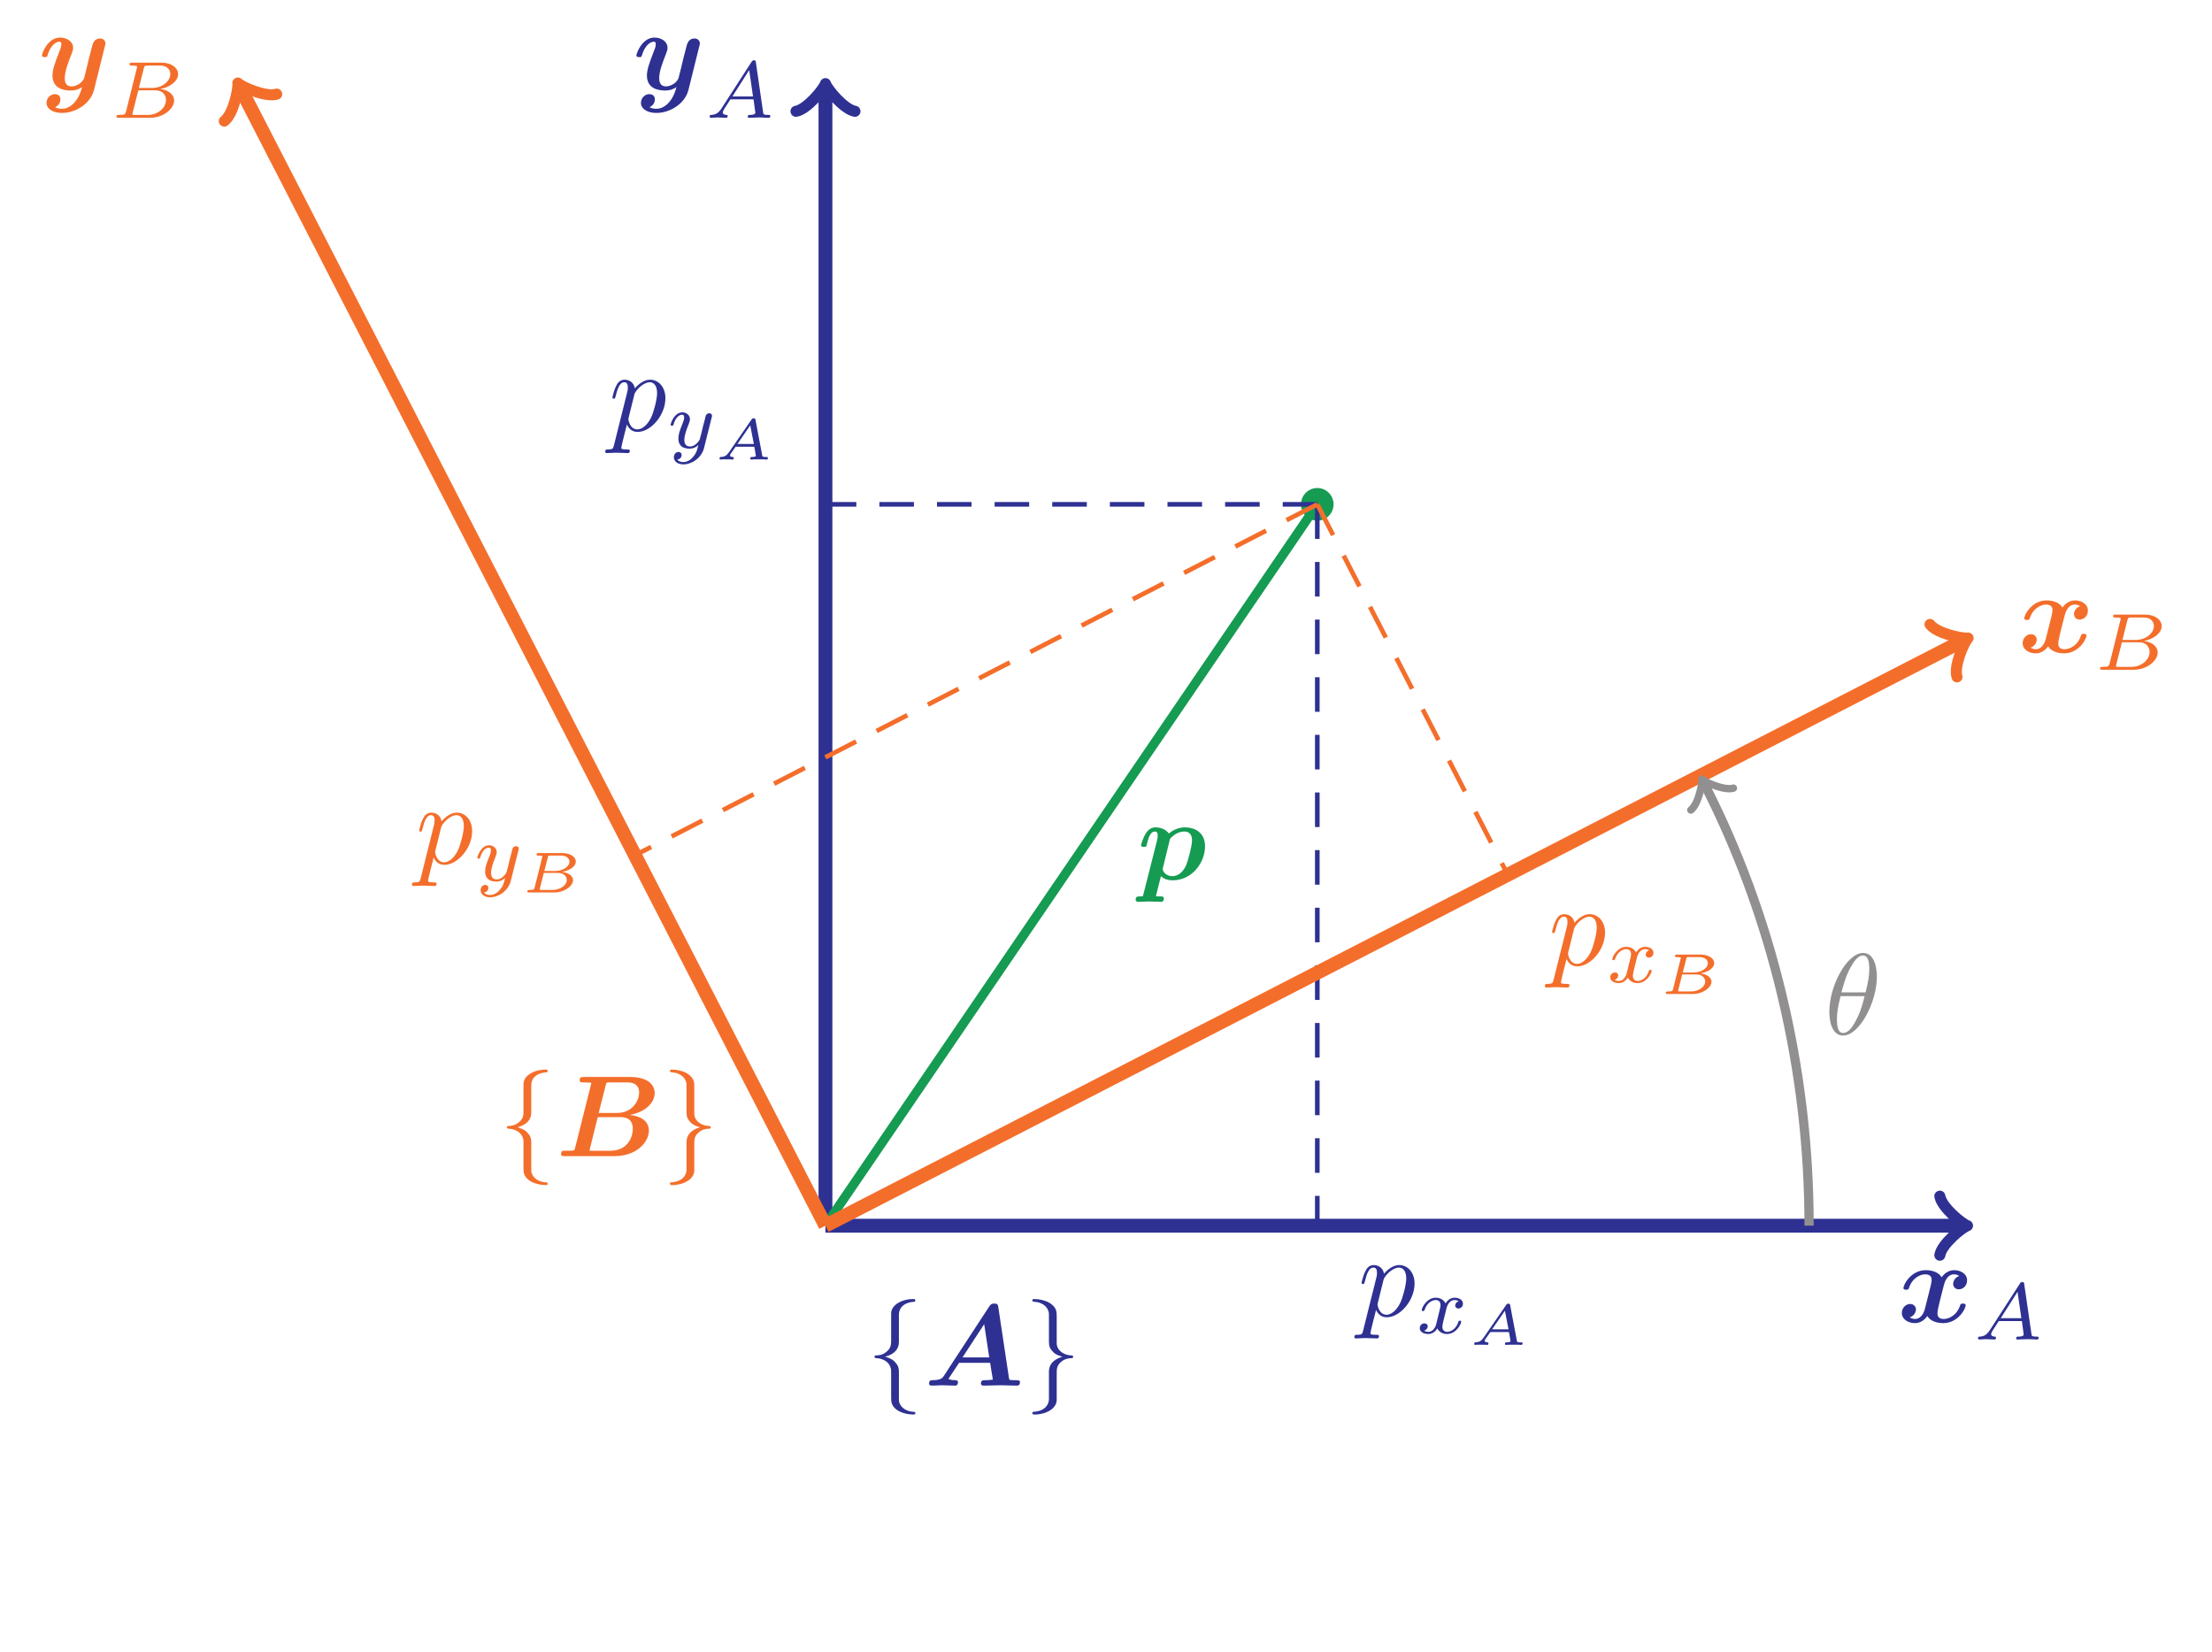 <?xml version="1.0" encoding="UTF-8" standalone="no"?>
<svg
   width="191.244pt"
   height="142.815pt"
   viewBox="0 0 191.244 142.815"
   version="1.1"
   id="svg195"
   xmlns:xlink="http://www.w3.org/1999/xlink"
   xmlns="http://www.w3.org/2000/svg"
   xmlns:svg="http://www.w3.org/2000/svg">
  <defs
     id="defs49">
    <g
       id="g47">
      <g
         id="glyph-0-0">
        <path
           d="M 5.344 -4 C 4.984 -3.891 4.812 -3.562 4.812 -3.312 C 4.812 -3.094 4.969 -2.844 5.297 -2.844 C 5.656 -2.844 6.016 -3.141 6.016 -3.625 C 6.016 -4.156 5.5 -4.5 4.891 -4.5 C 4.312 -4.5 3.953 -4.078 3.812 -3.891 C 3.562 -4.312 3.016 -4.5 2.438 -4.5 C 1.188 -4.5 0.516 -3.281 0.516 -2.953 C 0.516 -2.812 0.656 -2.812 0.75 -2.812 C 0.875 -2.812 0.938 -2.812 0.984 -2.938 C 1.266 -3.844 1.984 -4.141 2.391 -4.141 C 2.766 -4.141 2.953 -3.969 2.953 -3.656 C 2.953 -3.453 2.812 -2.906 2.719 -2.547 L 2.375 -1.188 C 2.234 -0.578 1.875 -0.281 1.531 -0.281 C 1.484 -0.281 1.25 -0.281 1.062 -0.422 C 1.422 -0.531 1.594 -0.875 1.594 -1.109 C 1.594 -1.328 1.422 -1.578 1.094 -1.578 C 0.75 -1.578 0.375 -1.281 0.375 -0.797 C 0.375 -0.266 0.906 0.078 1.516 0.078 C 2.078 0.078 2.453 -0.344 2.578 -0.531 C 2.828 -0.109 3.391 0.078 3.953 0.078 C 5.219 0.078 5.891 -1.141 5.891 -1.469 C 5.891 -1.609 5.734 -1.609 5.656 -1.609 C 5.531 -1.609 5.469 -1.609 5.422 -1.484 C 5.141 -0.578 4.422 -0.281 4 -0.281 C 3.625 -0.281 3.453 -0.453 3.453 -0.781 C 3.453 -0.984 3.578 -1.516 3.672 -1.891 C 3.734 -2.141 3.969 -3.078 4.016 -3.234 C 4.172 -3.844 4.516 -4.141 4.859 -4.141 C 4.922 -4.141 5.141 -4.141 5.344 -4 Z M 5.344 -4 "
           id="path2" />
      </g>
      <g
         id="glyph-0-1">
        <path
           d="M 5.75 -3.766 C 5.797 -3.938 5.797 -3.953 5.797 -3.984 C 5.797 -4.203 5.641 -4.422 5.328 -4.422 C 4.812 -4.422 4.688 -3.953 4.625 -3.688 L 4.359 -2.656 C 4.25 -2.172 4.062 -1.406 3.953 -1 C 3.891 -0.781 3.594 -0.531 3.562 -0.516 C 3.453 -0.453 3.203 -0.281 2.875 -0.281 C 2.297 -0.281 2.281 -0.781 2.281 -1 C 2.281 -1.609 2.594 -2.391 2.875 -3.109 C 2.969 -3.375 3 -3.438 3 -3.609 C 3 -4.188 2.422 -4.5 1.875 -4.5 C 0.812 -4.5 0.312 -3.156 0.312 -2.953 C 0.312 -2.812 0.469 -2.812 0.562 -2.812 C 0.672 -2.812 0.75 -2.812 0.781 -2.938 C 1.109 -4.047 1.672 -4.141 1.812 -4.141 C 1.891 -4.141 1.984 -4.141 1.984 -3.938 C 1.984 -3.703 1.875 -3.453 1.812 -3.297 C 1.422 -2.297 1.219 -1.719 1.219 -1.219 C 1.219 -0.078 2.219 0.078 2.797 0.078 C 3.047 0.078 3.391 0.047 3.766 -0.219 C 3.484 1 2.734 1.656 2.047 1.656 C 1.906 1.656 1.641 1.641 1.438 1.516 C 1.75 1.391 1.906 1.109 1.906 0.844 C 1.906 0.484 1.625 0.391 1.422 0.391 C 1.062 0.391 0.703 0.703 0.703 1.141 C 0.703 1.656 1.234 2.016 2.047 2.016 C 3.188 2.016 4.5 1.25 4.812 0.016 Z M 5.75 -3.766 "
           id="path5" />
      </g>
      <g
         id="glyph-0-2">
        <path
           d="M 6.438 -6.797 C 6.391 -7.047 6.344 -7.094 6.094 -7.094 C 5.875 -7.094 5.797 -7.047 5.656 -6.844 L 1.734 -0.844 C 1.609 -0.656 1.5 -0.484 0.766 -0.469 C 0.625 -0.469 0.453 -0.469 0.453 -0.172 C 0.453 -0.094 0.516 0 0.641 0 C 0.938 0 1.281 -0.031 1.578 -0.031 C 1.953 -0.031 2.328 0 2.688 0 C 2.766 0 2.953 0 2.953 -0.297 C 2.953 -0.469 2.781 -0.469 2.703 -0.469 C 2.625 -0.469 2.344 -0.469 2.125 -0.578 L 3.047 -1.969 L 5.734 -1.969 L 5.969 -0.516 C 5.766 -0.484 5.469 -0.469 5.312 -0.469 C 5.109 -0.469 4.938 -0.469 4.938 -0.172 C 4.938 -0.047 5.047 0 5.156 0 C 5.5 0 6.312 -0.031 6.656 -0.031 C 6.875 -0.031 7.109 -0.016 7.344 -0.016 C 7.562 -0.016 7.812 0 8.031 0 C 8.125 0 8.312 0 8.312 -0.297 C 8.312 -0.469 8.172 -0.469 7.922 -0.469 C 7.781 -0.469 7.672 -0.469 7.531 -0.484 C 7.406 -0.484 7.391 -0.5 7.359 -0.672 Z M 5.219 -5.312 L 5.656 -2.438 L 3.344 -2.438 Z M 5.219 -5.312 "
           id="path8" />
      </g>
      <g
         id="glyph-0-3">
        <path
           d="M 0.516 1.281 C 0.484 1.422 0.469 1.438 0.453 1.453 C 0.406 1.469 0.297 1.469 0.203 1.469 C 0.031 1.469 -0.156 1.469 -0.156 1.75 C -0.156 1.859 -0.062 1.938 0.047 1.938 C 0.328 1.938 0.656 1.906 0.953 1.906 C 1.312 1.906 1.688 1.938 2.031 1.938 C 2.094 1.938 2.281 1.938 2.281 1.641 C 2.281 1.469 2.125 1.469 2.031 1.469 C 1.891 1.469 1.719 1.469 1.594 1.453 L 2.031 -0.281 C 2.172 -0.141 2.5 0.078 3.031 0.078 C 4.766 0.078 5.844 -1.5 5.844 -2.859 C 5.844 -4.094 4.922 -4.5 4.094 -4.5 C 3.391 -4.5 2.875 -4.109 2.719 -3.969 C 2.328 -4.5 1.672 -4.5 1.562 -4.5 C 1.203 -4.5 0.906 -4.297 0.703 -3.938 C 0.453 -3.531 0.312 -3 0.312 -2.953 C 0.312 -2.812 0.469 -2.812 0.562 -2.812 C 0.672 -2.812 0.703 -2.812 0.75 -2.859 C 0.781 -2.875 0.781 -2.906 0.844 -3.156 C 1.031 -3.953 1.266 -4.141 1.516 -4.141 C 1.625 -4.141 1.75 -4.109 1.75 -3.781 C 1.75 -3.625 1.719 -3.484 1.688 -3.344 Z M 2.812 -3.5 C 3.094 -3.844 3.562 -4.141 4.047 -4.141 C 4.672 -4.141 4.719 -3.609 4.719 -3.391 C 4.719 -2.875 4.375 -1.641 4.219 -1.25 C 3.906 -0.531 3.422 -0.281 3.016 -0.281 C 2.422 -0.281 2.188 -0.75 2.188 -0.859 L 2.203 -1 Z M 2.812 -3.5 "
           id="path11" />
      </g>
      <g
         id="glyph-0-4">
        <path
           d="M 1.625 -0.672 C 1.578 -0.516 1.578 -0.5 1.391 -0.484 C 1.219 -0.469 1.031 -0.469 0.875 -0.469 C 0.609 -0.469 0.594 -0.469 0.547 -0.453 C 0.422 -0.375 0.422 -0.219 0.422 -0.172 C 0.422 0 0.609 0 0.766 0 L 5 0 C 7.078 0 8.016 -1.312 8.016 -2.203 C 8.016 -3.062 7.266 -3.484 6.344 -3.562 C 7.938 -3.859 8.516 -4.781 8.516 -5.453 C 8.516 -6.266 7.797 -6.844 6.391 -6.844 L 2.391 -6.844 C 2.188 -6.844 2.031 -6.844 2.031 -6.547 C 2.031 -6.375 2.156 -6.375 2.438 -6.375 C 2.656 -6.375 2.844 -6.359 3.047 -6.344 Z M 4.297 -6.188 C 4.344 -6.344 4.344 -6.344 4.406 -6.359 C 4.5 -6.375 4.562 -6.375 4.672 -6.375 L 6.156 -6.375 C 6.359 -6.375 7.172 -6.375 7.172 -5.5 C 7.172 -4.812 6.609 -3.734 5.25 -3.734 L 3.672 -3.734 Z M 3.109 -0.469 C 2.953 -0.469 2.938 -0.469 2.875 -0.484 L 3.594 -3.375 L 5.531 -3.375 C 5.797 -3.375 6.625 -3.375 6.625 -2.359 C 6.625 -1.594 6.125 -0.469 4.703 -0.469 Z M 3.109 -0.469 "
           id="path14" />
      </g>
      <g
         id="glyph-1-0">
        <path
           d="M 1.438 -0.844 C 1.188 -0.453 0.969 -0.281 0.562 -0.25 C 0.484 -0.25 0.391 -0.25 0.391 -0.109 C 0.391 -0.031 0.453 0 0.5 0 C 0.672 0 0.906 -0.031 1.094 -0.031 C 1.312 -0.031 1.609 0 1.812 0 C 1.844 0 1.953 0 1.953 -0.156 C 1.953 -0.25 1.859 -0.25 1.828 -0.25 C 1.781 -0.266 1.531 -0.266 1.531 -0.453 C 1.531 -0.547 1.594 -0.656 1.625 -0.719 L 2.188 -1.594 L 4.188 -1.594 L 4.344 -0.438 C 4.328 -0.359 4.281 -0.25 3.875 -0.25 C 3.781 -0.25 3.688 -0.25 3.688 -0.094 C 3.688 -0.062 3.703 0 3.797 0 C 4 0 4.5 -0.031 4.703 -0.031 C 4.828 -0.031 4.984 -0.016 5.109 -0.016 C 5.234 -0.016 5.375 0 5.5 0 C 5.594 0 5.641 -0.062 5.641 -0.141 C 5.641 -0.25 5.562 -0.25 5.453 -0.25 C 5.047 -0.25 5.031 -0.312 5.016 -0.469 L 4.391 -4.781 C 4.375 -4.922 4.359 -4.969 4.234 -4.969 C 4.094 -4.969 4.062 -4.906 4 -4.812 Z M 2.359 -1.844 L 3.812 -4.125 L 4.141 -1.844 Z M 2.359 -1.844 "
           id="path17" />
      </g>
      <g
         id="glyph-1-1">
        <path
           d="M 1.734 -0.734 C 1.672 -0.5 1.438 -0.125 1.078 -0.125 C 1.062 -0.125 0.844 -0.125 0.703 -0.219 C 0.984 -0.312 1.016 -0.562 1.016 -0.609 C 1.016 -0.766 0.891 -0.859 0.734 -0.859 C 0.531 -0.859 0.328 -0.703 0.328 -0.438 C 0.328 -0.094 0.719 0.062 1.062 0.062 C 1.391 0.062 1.672 -0.125 1.844 -0.422 C 2.016 -0.062 2.391 0.062 2.672 0.062 C 3.484 0.062 3.906 -0.797 3.906 -1 C 3.906 -1.094 3.812 -1.094 3.797 -1.094 C 3.688 -1.094 3.688 -1.047 3.656 -0.969 C 3.516 -0.484 3.094 -0.125 2.703 -0.125 C 2.422 -0.125 2.281 -0.312 2.281 -0.578 C 2.281 -0.766 2.453 -1.391 2.641 -2.172 C 2.781 -2.703 3.094 -2.875 3.328 -2.875 C 3.344 -2.875 3.547 -2.875 3.703 -2.781 C 3.484 -2.719 3.391 -2.516 3.391 -2.391 C 3.391 -2.25 3.516 -2.141 3.672 -2.141 C 3.828 -2.141 4.062 -2.266 4.062 -2.562 C 4.062 -2.953 3.609 -3.078 3.344 -3.078 C 2.984 -3.078 2.703 -2.844 2.562 -2.578 C 2.438 -2.859 2.109 -3.078 1.719 -3.078 C 0.938 -3.078 0.5 -2.219 0.5 -2 C 0.5 -1.922 0.594 -1.922 0.609 -1.922 C 0.703 -1.922 0.703 -1.938 0.75 -2.031 C 0.922 -2.578 1.359 -2.875 1.703 -2.875 C 1.938 -2.875 2.125 -2.75 2.125 -2.422 C 2.125 -2.281 2.031 -1.938 1.969 -1.688 Z M 1.734 -0.734 "
           id="path20" />
      </g>
      <g
         id="glyph-1-2">
        <path
           d="M 3.875 -2.625 C 3.906 -2.719 3.906 -2.734 3.906 -2.781 C 3.906 -2.922 3.797 -3 3.672 -3 C 3.594 -3 3.469 -2.969 3.391 -2.844 C 3.359 -2.797 3.312 -2.578 3.281 -2.438 L 3.125 -1.859 C 3.094 -1.688 2.875 -0.812 2.844 -0.734 C 2.844 -0.734 2.531 -0.125 2 -0.125 C 1.516 -0.125 1.516 -0.578 1.516 -0.703 C 1.516 -1.078 1.672 -1.516 1.891 -2.062 C 1.969 -2.281 2 -2.359 2 -2.484 C 2 -2.812 1.719 -3.078 1.344 -3.078 C 0.641 -3.078 0.328 -2.125 0.328 -2 C 0.328 -1.922 0.422 -1.922 0.453 -1.922 C 0.547 -1.922 0.547 -1.953 0.578 -2.031 C 0.75 -2.609 1.047 -2.875 1.328 -2.875 C 1.438 -2.875 1.5 -2.797 1.5 -2.641 C 1.5 -2.469 1.438 -2.328 1.406 -2.234 C 1.062 -1.375 1 -1.125 1 -0.812 C 1 -0.703 1 -0.375 1.266 -0.141 C 1.484 0.031 1.781 0.062 1.969 0.062 C 2.25 0.062 2.5 -0.031 2.719 -0.25 C 2.641 0.141 2.562 0.438 2.266 0.781 C 2.078 1 1.797 1.219 1.422 1.219 C 1.375 1.219 1.047 1.219 0.906 1 C 1.281 0.953 1.281 0.625 1.281 0.609 C 1.281 0.391 1.078 0.344 1.016 0.344 C 0.844 0.344 0.609 0.484 0.609 0.812 C 0.609 1.156 0.938 1.422 1.438 1.422 C 2.141 1.422 3 0.875 3.219 0 Z M 3.875 -2.625 "
           id="path23" />
      </g>
      <g
         id="glyph-1-3">
        <path
           d="M 1.328 -0.547 C 1.266 -0.312 1.25 -0.25 0.703 -0.25 C 0.594 -0.25 0.5 -0.25 0.5 -0.109 C 0.5 0 0.578 0 0.703 0 L 3.406 0 C 4.578 0 5.484 -0.797 5.484 -1.484 C 5.484 -1.984 5.031 -2.406 4.281 -2.484 C 5.125 -2.641 5.828 -3.172 5.828 -3.766 C 5.828 -4.297 5.297 -4.766 4.391 -4.766 L 1.859 -4.766 C 1.719 -4.766 1.625 -4.766 1.625 -4.609 C 1.625 -4.516 1.719 -4.516 1.859 -4.516 C 1.859 -4.516 2 -4.516 2.125 -4.5 C 2.266 -4.484 2.281 -4.469 2.281 -4.391 C 2.281 -4.391 2.281 -4.344 2.25 -4.25 Z M 2.438 -2.578 L 2.859 -4.266 C 2.922 -4.484 2.922 -4.516 3.219 -4.516 L 4.281 -4.516 C 4.984 -4.516 5.156 -4.047 5.156 -3.781 C 5.156 -3.219 4.516 -2.578 3.578 -2.578 Z M 2.109 -0.25 C 1.891 -0.25 1.875 -0.266 1.875 -0.328 C 1.875 -0.328 1.875 -0.359 1.906 -0.469 L 2.391 -2.375 L 3.875 -2.375 C 4.516 -2.375 4.781 -1.938 4.781 -1.547 C 4.781 -0.844 4.062 -0.25 3.219 -0.25 Z M 2.109 -0.25 "
           id="path26" />
      </g>
      <g
         id="glyph-2-0">
        <path
           d="M 2.828 -6.156 C 2.828 -6.547 3.078 -7.188 4.172 -7.25 C 4.219 -7.266 4.25 -7.312 4.25 -7.359 C 4.25 -7.484 4.172 -7.484 4.062 -7.484 C 3.078 -7.484 2.156 -6.969 2.156 -6.234 L 2.156 -3.953 C 2.156 -3.562 2.156 -3.25 1.75 -2.922 C 1.406 -2.625 1.031 -2.609 0.812 -2.609 C 0.75 -2.594 0.719 -2.547 0.719 -2.5 C 0.719 -2.391 0.781 -2.391 0.875 -2.375 C 1.531 -2.344 2.016 -1.984 2.125 -1.5 C 2.156 -1.391 2.156 -1.359 2.156 -1 L 2.156 0.969 C 2.156 1.391 2.156 1.703 2.625 2.078 C 3.016 2.375 3.672 2.5 4.062 2.5 C 4.172 2.5 4.25 2.5 4.25 2.375 C 4.25 2.281 4.203 2.281 4.094 2.266 C 3.469 2.234 2.984 1.906 2.844 1.406 C 2.828 1.312 2.828 1.297 2.828 0.938 L 2.828 -1.156 C 2.828 -1.609 2.734 -1.781 2.422 -2.109 C 2.219 -2.312 1.922 -2.406 1.641 -2.5 C 2.469 -2.719 2.828 -3.188 2.828 -3.766 Z M 2.828 -6.156 "
           id="path29" />
      </g>
      <g
         id="glyph-2-1">
        <path
           d="M 2.156 1.172 C 2.156 1.562 1.891 2.203 0.812 2.266 C 0.75 2.281 0.719 2.328 0.719 2.375 C 0.719 2.5 0.828 2.5 0.922 2.5 C 1.891 2.5 2.812 2 2.828 1.25 L 2.828 -1.031 C 2.828 -1.422 2.828 -1.734 3.219 -2.062 C 3.562 -2.359 3.953 -2.375 4.172 -2.375 C 4.219 -2.391 4.25 -2.438 4.25 -2.5 C 4.25 -2.594 4.203 -2.594 4.094 -2.609 C 3.438 -2.641 2.953 -3 2.844 -3.484 C 2.828 -3.594 2.828 -3.625 2.828 -3.984 L 2.828 -5.953 C 2.828 -6.375 2.828 -6.688 2.344 -7.062 C 1.938 -7.375 1.25 -7.484 0.922 -7.484 C 0.828 -7.484 0.719 -7.484 0.719 -7.359 C 0.719 -7.266 0.781 -7.266 0.875 -7.25 C 1.5 -7.219 2 -6.891 2.125 -6.391 C 2.156 -6.297 2.156 -6.281 2.156 -5.922 L 2.156 -3.828 C 2.156 -3.375 2.234 -3.203 2.547 -2.875 C 2.766 -2.672 3.047 -2.578 3.328 -2.5 C 2.516 -2.266 2.156 -1.797 2.156 -1.219 Z M 2.156 1.172 "
           id="path32" />
      </g>
      <g
         id="glyph-3-0">
        <path
           d="M 0.453 1.219 C 0.375 1.562 0.344 1.625 -0.094 1.625 C -0.203 1.625 -0.312 1.625 -0.312 1.812 C -0.312 1.891 -0.266 1.938 -0.188 1.938 C 0.078 1.938 0.375 1.906 0.641 1.906 C 0.984 1.906 1.312 1.938 1.641 1.938 C 1.688 1.938 1.812 1.938 1.812 1.734 C 1.812 1.625 1.719 1.625 1.578 1.625 C 1.078 1.625 1.078 1.562 1.078 1.469 C 1.078 1.344 1.5 -0.281 1.562 -0.531 C 1.688 -0.234 1.969 0.109 2.484 0.109 C 3.641 0.109 4.891 -1.344 4.891 -2.812 C 4.891 -3.75 4.312 -4.406 3.562 -4.406 C 3.062 -4.406 2.578 -4.047 2.25 -3.656 C 2.156 -4.203 1.719 -4.406 1.359 -4.406 C 0.891 -4.406 0.703 -4.016 0.625 -3.844 C 0.438 -3.5 0.312 -2.906 0.312 -2.875 C 0.312 -2.766 0.406 -2.766 0.422 -2.766 C 0.531 -2.766 0.531 -2.781 0.594 -3 C 0.766 -3.703 0.969 -4.188 1.328 -4.188 C 1.5 -4.188 1.641 -4.109 1.641 -3.734 C 1.641 -3.5 1.609 -3.391 1.562 -3.219 Z M 2.203 -3.109 C 2.266 -3.375 2.547 -3.656 2.719 -3.812 C 3.078 -4.109 3.359 -4.188 3.531 -4.188 C 3.922 -4.188 4.172 -3.844 4.172 -3.25 C 4.172 -2.656 3.844 -1.516 3.656 -1.141 C 3.312 -0.438 2.844 -0.109 2.469 -0.109 C 1.812 -0.109 1.688 -0.938 1.688 -1 C 1.688 -1.016 1.688 -1.031 1.719 -1.156 Z M 2.203 -3.109 "
           id="path35" />
      </g>
      <g
         id="glyph-3-1">
        <path
           d="M 4.531 -4.984 C 4.531 -5.641 4.359 -7.031 3.344 -7.031 C 1.953 -7.031 0.422 -4.219 0.422 -1.938 C 0.422 -1 0.703 0.109 1.609 0.109 C 3.016 0.109 4.531 -2.75 4.531 -4.984 Z M 1.469 -3.625 C 1.641 -4.25 1.844 -5.047 2.25 -5.766 C 2.516 -6.25 2.875 -6.812 3.328 -6.812 C 3.812 -6.812 3.875 -6.172 3.875 -5.609 C 3.875 -5.109 3.797 -4.609 3.562 -3.625 Z M 3.469 -3.297 C 3.359 -2.844 3.156 -2 2.766 -1.281 C 2.422 -0.594 2.047 -0.109 1.609 -0.109 C 1.281 -0.109 1.078 -0.406 1.078 -1.328 C 1.078 -1.75 1.141 -2.328 1.391 -3.297 Z M 3.469 -3.297 "
           id="path38" />
      </g>
      <g
         id="glyph-4-0">
        <path
           d="M 3.625 -3.438 C 3.609 -3.531 3.578 -3.562 3.469 -3.562 C 3.359 -3.562 3.328 -3.531 3.281 -3.453 L 1.328 -0.625 C 1.109 -0.312 0.938 -0.234 0.609 -0.219 C 0.516 -0.219 0.516 -0.094 0.516 -0.078 C 0.516 -0.016 0.578 0 0.594 0 C 0.672 0 0.75 -0.016 0.828 -0.016 C 0.906 -0.016 0.984 -0.016 1.078 -0.016 C 1.172 -0.016 1.266 -0.016 1.344 -0.016 C 1.438 -0.016 1.547 0 1.641 0 C 1.672 0 1.75 0 1.75 -0.141 C 1.75 -0.219 1.688 -0.219 1.656 -0.219 C 1.625 -0.219 1.422 -0.234 1.422 -0.359 C 1.422 -0.406 1.484 -0.5 1.516 -0.547 L 1.891 -1.078 C 1.906 -1.109 1.906 -1.109 2.016 -1.109 L 3.516 -1.109 C 3.531 -1.062 3.531 -1.031 3.547 -0.969 C 3.562 -0.875 3.656 -0.391 3.656 -0.328 C 3.656 -0.219 3.344 -0.219 3.328 -0.219 C 3.25 -0.219 3.172 -0.219 3.172 -0.078 C 3.172 -0.031 3.203 0 3.266 0 C 3.359 0 3.484 -0.016 3.594 -0.016 C 3.719 -0.016 3.828 -0.016 3.953 -0.016 C 4.047 -0.016 4.156 -0.016 4.266 -0.016 C 4.359 -0.016 4.484 0 4.578 0 C 4.672 0 4.703 -0.062 4.703 -0.141 C 4.703 -0.219 4.625 -0.219 4.547 -0.219 C 4.219 -0.219 4.219 -0.266 4.203 -0.375 Z M 3.172 -2.953 L 3.484 -1.344 L 2.062 -1.344 Z M 3.172 -2.953 "
           id="path41" />
      </g>
      <g
         id="glyph-4-1">
        <path
           d="M 1.234 -0.406 C 1.203 -0.266 1.188 -0.219 0.812 -0.219 C 0.688 -0.219 0.609 -0.219 0.609 -0.078 C 0.609 0 0.688 0 0.766 0 L 2.938 0 C 3.828 0 4.562 -0.562 4.562 -1.062 C 4.562 -1.359 4.266 -1.703 3.594 -1.781 C 4.094 -1.844 4.797 -2.172 4.797 -2.672 C 4.797 -3.094 4.297 -3.406 3.625 -3.406 L 1.578 -3.406 C 1.484 -3.406 1.406 -3.406 1.406 -3.266 C 1.406 -3.188 1.469 -3.188 1.578 -3.188 C 1.641 -3.188 1.797 -3.188 1.906 -3.156 C 1.906 -3.094 1.906 -3.078 1.891 -3.031 Z M 2.078 -1.859 L 2.375 -3.016 C 2.406 -3.172 2.406 -3.188 2.609 -3.188 L 3.531 -3.188 C 4.016 -3.188 4.25 -2.922 4.25 -2.656 C 4.25 -2.266 3.719 -1.859 3.016 -1.859 Z M 1.844 -0.219 C 1.797 -0.219 1.734 -0.219 1.688 -0.234 C 1.688 -0.281 1.688 -0.281 1.688 -0.328 L 2.031 -1.688 L 3.25 -1.688 C 3.766 -1.688 4.016 -1.391 4.016 -1.078 C 4.016 -0.594 3.422 -0.219 2.797 -0.219 Z M 1.844 -0.219 "
           id="path44" />
      </g>
    </g>
  </defs>
  <path
     fill="none"
     stroke-width="1.196"
     stroke-linecap="butt"
     stroke-linejoin="miter"
     stroke="rgb(18.039%, 19.217%, 57.256%)"
     stroke-opacity="1"
     stroke-miterlimit="10"
     d="M -0.002 0 L 98.256 0 "
     transform="matrix(1, 0, 0, -1, 71.369, 105.965)"
     id="path51" />
  <path
     fill="none"
     stroke-width="0.956"
     stroke-linecap="round"
     stroke-linejoin="round"
     stroke="rgb(18.039%, 19.217%, 57.256%)"
     stroke-opacity="1"
     stroke-miterlimit="10"
     d="M -1.912 2.551 C -1.755 1.594 -0.001 0.16 0.479 0 C -0.001 -0.16 -1.755 -1.594 -1.912 -2.551 "
     transform="matrix(1, 0, 0, -1, 169.626, 105.965)"
     id="path53" />
  <g
     fill="rgb(18.039%, 19.217%, 57.256%)"
     fill-opacity="1"
     id="g57">
    <use
       xlink:href="#glyph-0-0"
       x="164.054"
       y="114.311"
       id="use55" />
  </g>
  <g
     fill="rgb(18.039%, 19.217%, 57.256%)"
     fill-opacity="1"
     id="g61">
    <use
       xlink:href="#glyph-1-0"
       x="170.62"
       y="115.805"
       id="use59" />
  </g>
  <path
     fill="none"
     stroke-width="1.196"
     stroke-linecap="butt"
     stroke-linejoin="miter"
     stroke="rgb(18.039%, 19.217%, 57.256%)"
     stroke-opacity="1"
     stroke-miterlimit="10"
     d="M -0.002 0 L -0.002 98.258 "
     transform="matrix(1, 0, 0, -1, 71.369, 105.965)"
     id="path63" />
  <path
     fill="none"
     stroke-width="0.956"
     stroke-linecap="round"
     stroke-linejoin="round"
     stroke="rgb(18.039%, 19.217%, 57.256%)"
     stroke-opacity="1"
     stroke-miterlimit="10"
     d="M -1.913 2.549 C -1.753 1.596 0.001 0.158 0.477 0.002 C 0.001 -0.158 -1.753 -1.596 -1.913 -2.549 "
     transform="matrix(0, -1, -1, 0, 71.369, 7.708)"
     id="path65" />
  <g
     fill="rgb(18.039%, 19.217%, 57.256%)"
     fill-opacity="1"
     id="g69">
    <use
       xlink:href="#glyph-0-1"
       x="54.712"
       y="7.748"
       id="use67" />
  </g>
  <g
     fill="rgb(18.039%, 19.217%, 57.256%)"
     fill-opacity="1"
     id="g73">
    <use
       xlink:href="#glyph-1-0"
       x="60.962"
       y="10.184"
       id="use71" />
  </g>
  <g
     fill="rgb(18.039%, 19.217%, 57.256%)"
     fill-opacity="1"
     id="g77">
    <use
       xlink:href="#glyph-2-0"
       x="74.889"
       y="119.791"
       id="use75" />
  </g>
  <g
     fill="rgb(18.039%, 19.217%, 57.256%)"
     fill-opacity="1"
     id="g81">
    <use
       xlink:href="#glyph-0-2"
       x="79.871"
       y="119.791"
       id="use79" />
  </g>
  <g
     fill="rgb(18.039%, 19.217%, 57.256%)"
     fill-opacity="1"
     id="g85">
    <use
       xlink:href="#glyph-2-1"
       x="88.532"
       y="119.791"
       id="use83" />
  </g>
  <path
     fill-rule="nonzero"
     fill="rgb(8.234%, 60.782%, 32.158%)"
     fill-opacity="1"
     d="M 115.297 43.602 C 115.297 42.824 114.668 42.191 113.891 42.191 C 113.109 42.191 112.48 42.824 112.48 43.602 C 112.48 44.379 113.109 45.012 113.891 45.012 C 114.668 45.012 115.297 44.379 115.297 43.602 Z M 115.297 43.602 "
     id="path87" />
  <path
     fill="none"
     stroke-width="0.797"
     stroke-linecap="butt"
     stroke-linejoin="miter"
     stroke="rgb(8.234%, 60.782%, 32.158%)"
     stroke-opacity="1"
     stroke-miterlimit="10"
     d="M -0.002 0 L 42.522 62.363 "
     transform="matrix(1, 0, 0, -1, 71.369, 105.965)"
     id="path89" />
  <g
     fill="rgb(8.234%, 60.782%, 32.158%)"
     fill-opacity="1"
     id="g93">
    <use
       xlink:href="#glyph-0-3"
       x="98.341"
       y="76.029"
       id="use91" />
  </g>
  <path
     fill="none"
     stroke-width="0.399"
     stroke-linecap="butt"
     stroke-linejoin="miter"
     stroke="rgb(18.039%, 19.217%, 57.256%)"
     stroke-opacity="1"
     stroke-dasharray="2.989 1.993"
     stroke-miterlimit="10"
     d="M 42.522 62.363 L 42.522 0 "
     transform="matrix(1, 0, 0, -1, 71.369, 105.965)"
     id="path95" />
  <g
     fill="rgb(18.039%, 19.217%, 57.256%)"
     fill-opacity="1"
     id="g99">
    <use
       xlink:href="#glyph-3-0"
       x="117.409"
       y="113.774"
       id="use97" />
  </g>
  <g
     fill="rgb(18.039%, 19.217%, 57.256%)"
     fill-opacity="1"
     id="g103">
    <use
       xlink:href="#glyph-1-1"
       x="122.421"
       y="115.268"
       id="use101" />
  </g>
  <g
     fill="rgb(18.039%, 19.217%, 57.256%)"
     fill-opacity="1"
     id="g107">
    <use
       xlink:href="#glyph-4-0"
       x="126.939"
       y="116.27"
       id="use105" />
  </g>
  <path
     fill="none"
     stroke-width="0.399"
     stroke-linecap="butt"
     stroke-linejoin="miter"
     stroke="rgb(18.039%, 19.217%, 57.256%)"
     stroke-opacity="1"
     stroke-dasharray="2.989 1.993"
     stroke-miterlimit="10"
     d="M 42.522 62.363 L -0.002 62.363 "
     transform="matrix(1, 0, 0, -1, 71.369, 105.965)"
     id="path109" />
  <g
     fill="rgb(18.039%, 19.217%, 57.256%)"
     fill-opacity="1"
     id="g113">
    <use
       xlink:href="#glyph-3-0"
       x="52.639"
       y="37.232"
       id="use111" />
  </g>
  <g
     fill="rgb(18.039%, 19.217%, 57.256%)"
     fill-opacity="1"
     id="g117">
    <use
       xlink:href="#glyph-1-2"
       x="57.652"
       y="38.727"
       id="use115" />
  </g>
  <g
     fill="rgb(18.039%, 19.217%, 57.256%)"
     fill-opacity="1"
     id="g121">
    <use
       xlink:href="#glyph-4-0"
       x="61.692"
       y="39.728"
       id="use119" />
  </g>
  <path
     fill="none"
     stroke-width="1.196"
     stroke-linecap="butt"
     stroke-linejoin="miter"
     stroke="rgb(95.685%, 43.137%, 16.862%)"
     stroke-opacity="1"
     stroke-miterlimit="10"
     d="M -0.002 0 L 98.361 50.586 "
     transform="matrix(1, 0, 0, -1, 71.369, 105.965)"
     id="path123" />
  <path
     fill="none"
     stroke-width="0.956"
     stroke-linecap="round"
     stroke-linejoin="round"
     stroke="rgb(95.685%, 43.137%, 16.862%)"
     stroke-opacity="1"
     stroke-miterlimit="10"
     d="M -1.914 2.552 C -1.752 1.594 -0 0.157 0.477 -0 C -0 -0.159 -1.753 -1.594 -1.911 -2.55 "
     transform="matrix(0.889, -0.457, -0.457, -0.889, 169.732, 55.378)"
     id="path125" />
  <g
     fill="rgb(95.685%, 43.137%, 16.862%)"
     fill-opacity="1"
     id="g129">
    <use
       xlink:href="#glyph-0-0"
       x="174.5"
       y="56.408"
       id="use127" />
  </g>
  <g
     fill="rgb(95.685%, 43.137%, 16.862%)"
     fill-opacity="1"
     id="g133">
    <use
       xlink:href="#glyph-1-3"
       x="181.066"
       y="57.902"
       id="use131" />
  </g>
  <path
     fill="none"
     stroke-width="1.196"
     stroke-linecap="butt"
     stroke-linejoin="miter"
     stroke="rgb(95.685%, 43.137%, 16.862%)"
     stroke-opacity="1"
     stroke-miterlimit="10"
     d="M -0.002 0 L -50.588 98.363 "
     transform="matrix(1, 0, 0, -1, 71.369, 105.965)"
     id="path135" />
  <path
     fill="none"
     stroke-width="0.956"
     stroke-linecap="round"
     stroke-linejoin="round"
     stroke="rgb(95.685%, 43.137%, 16.862%)"
     stroke-opacity="1"
     stroke-miterlimit="10"
     d="M -1.913 2.549 C -1.755 1.593 -0.001 0.16 0.479 0 C 0.002 -0.158 -1.754 -1.592 -1.914 -2.551 "
     transform="matrix(-0.457, -0.889, -0.889, 0.457, 20.782, 7.602)"
     id="path137" />
  <g
     fill="rgb(95.685%, 43.137%, 16.862%)"
     fill-opacity="1"
     id="g141">
    <use
       xlink:href="#glyph-0-1"
       x="3.32"
       y="7.748"
       id="use139" />
  </g>
  <g
     fill="rgb(95.685%, 43.137%, 16.862%)"
     fill-opacity="1"
     id="g145">
    <use
       xlink:href="#glyph-1-3"
       x="9.57"
       y="10.184"
       id="use143" />
  </g>
  <g
     fill="rgb(95.685%, 43.137%, 16.862%)"
     fill-opacity="1"
     id="g149">
    <use
       xlink:href="#glyph-2-0"
       x="43.104"
       y="99.954"
       id="use147" />
  </g>
  <g
     fill="rgb(95.685%, 43.137%, 16.862%)"
     fill-opacity="1"
     id="g153">
    <use
       xlink:href="#glyph-0-4"
       x="48.086"
       y="99.954"
       id="use151" />
  </g>
  <g
     fill="rgb(95.685%, 43.137%, 16.862%)"
     fill-opacity="1"
     id="g157">
    <use
       xlink:href="#glyph-2-1"
       x="57.199"
       y="99.954"
       id="use155" />
  </g>
  <path
     fill="none"
     stroke-width="0.399"
     stroke-linecap="butt"
     stroke-linejoin="miter"
     stroke="rgb(95.685%, 43.137%, 16.862%)"
     stroke-opacity="1"
     stroke-dasharray="2.989 1.993"
     stroke-miterlimit="10"
     d="M 42.522 62.363 L 58.99 30.336 "
     transform="matrix(1, 0, 0, -1, 71.369, 105.965)"
     id="path159" />
  <g
     fill="rgb(95.685%, 43.137%, 16.862%)"
     fill-opacity="1"
     id="g163">
    <use
       xlink:href="#glyph-3-0"
       x="133.879"
       y="83.437"
       id="use161" />
  </g>
  <g
     fill="rgb(95.685%, 43.137%, 16.862%)"
     fill-opacity="1"
     id="g167">
    <use
       xlink:href="#glyph-1-1"
       x="138.892"
       y="84.932"
       id="use165" />
  </g>
  <g
     fill="rgb(95.685%, 43.137%, 16.862%)"
     fill-opacity="1"
     id="g171">
    <use
       xlink:href="#glyph-4-1"
       x="143.409"
       y="85.934"
       id="use169" />
  </g>
  <path
     fill="none"
     stroke-width="0.399"
     stroke-linecap="butt"
     stroke-linejoin="miter"
     stroke="rgb(95.685%, 43.137%, 16.862%)"
     stroke-opacity="1"
     stroke-dasharray="2.989 1.993"
     stroke-miterlimit="10"
     d="M 42.522 62.363 L -16.471 32.024 "
     transform="matrix(1, 0, 0, -1, 71.369, 105.965)"
     id="path173" />
  <g
     fill="rgb(95.685%, 43.137%, 16.862%)"
     fill-opacity="1"
     id="g177">
    <use
       xlink:href="#glyph-3-0"
       x="35.931"
       y="74.66"
       id="use175" />
  </g>
  <g
     fill="rgb(95.685%, 43.137%, 16.862%)"
     fill-opacity="1"
     id="g181">
    <use
       xlink:href="#glyph-1-2"
       x="40.944"
       y="76.154"
       id="use179" />
  </g>
  <g
     fill="rgb(95.685%, 43.137%, 16.862%)"
     fill-opacity="1"
     id="g185">
    <use
       xlink:href="#glyph-4-1"
       x="44.984"
       y="77.156"
       id="use183" />
  </g>
  <path
     fill="none"
     stroke-width="0.797"
     stroke-linecap="butt"
     stroke-linejoin="miter"
     stroke="rgb(56.862%, 56.078%, 56.078%)"
     stroke-opacity="1"
     stroke-miterlimit="10"
     d="M 85.041 0 C 85.041 13.527 81.807 26.863 75.947 38.262 "
     transform="matrix(1, 0, 0, -1, 71.369, 105.965)"
     id="path187" />
  <path
     fill="none"
     stroke-width="0.638"
     stroke-linecap="round"
     stroke-linejoin="round"
     stroke="rgb(56.862%, 56.078%, 56.078%)"
     stroke-opacity="1"
     stroke-miterlimit="10"
     d="M -1.554 2.071 C -1.427 1.294 -0 0.13 0.39 -0 C -0.001 -0.128 -1.423 -1.295 -1.554 -2.071 "
     transform="matrix(-0.457, -0.889, -0.889, 0.457, 147.315, 67.702)"
     id="path189" />
  <g
     fill="rgb(56.862%, 56.078%, 56.078%)"
     fill-opacity="1"
     id="g193">
    <use
       xlink:href="#glyph-3-1"
       x="157.738"
       y="89.417"
       id="use191" />
  </g>
</svg>
